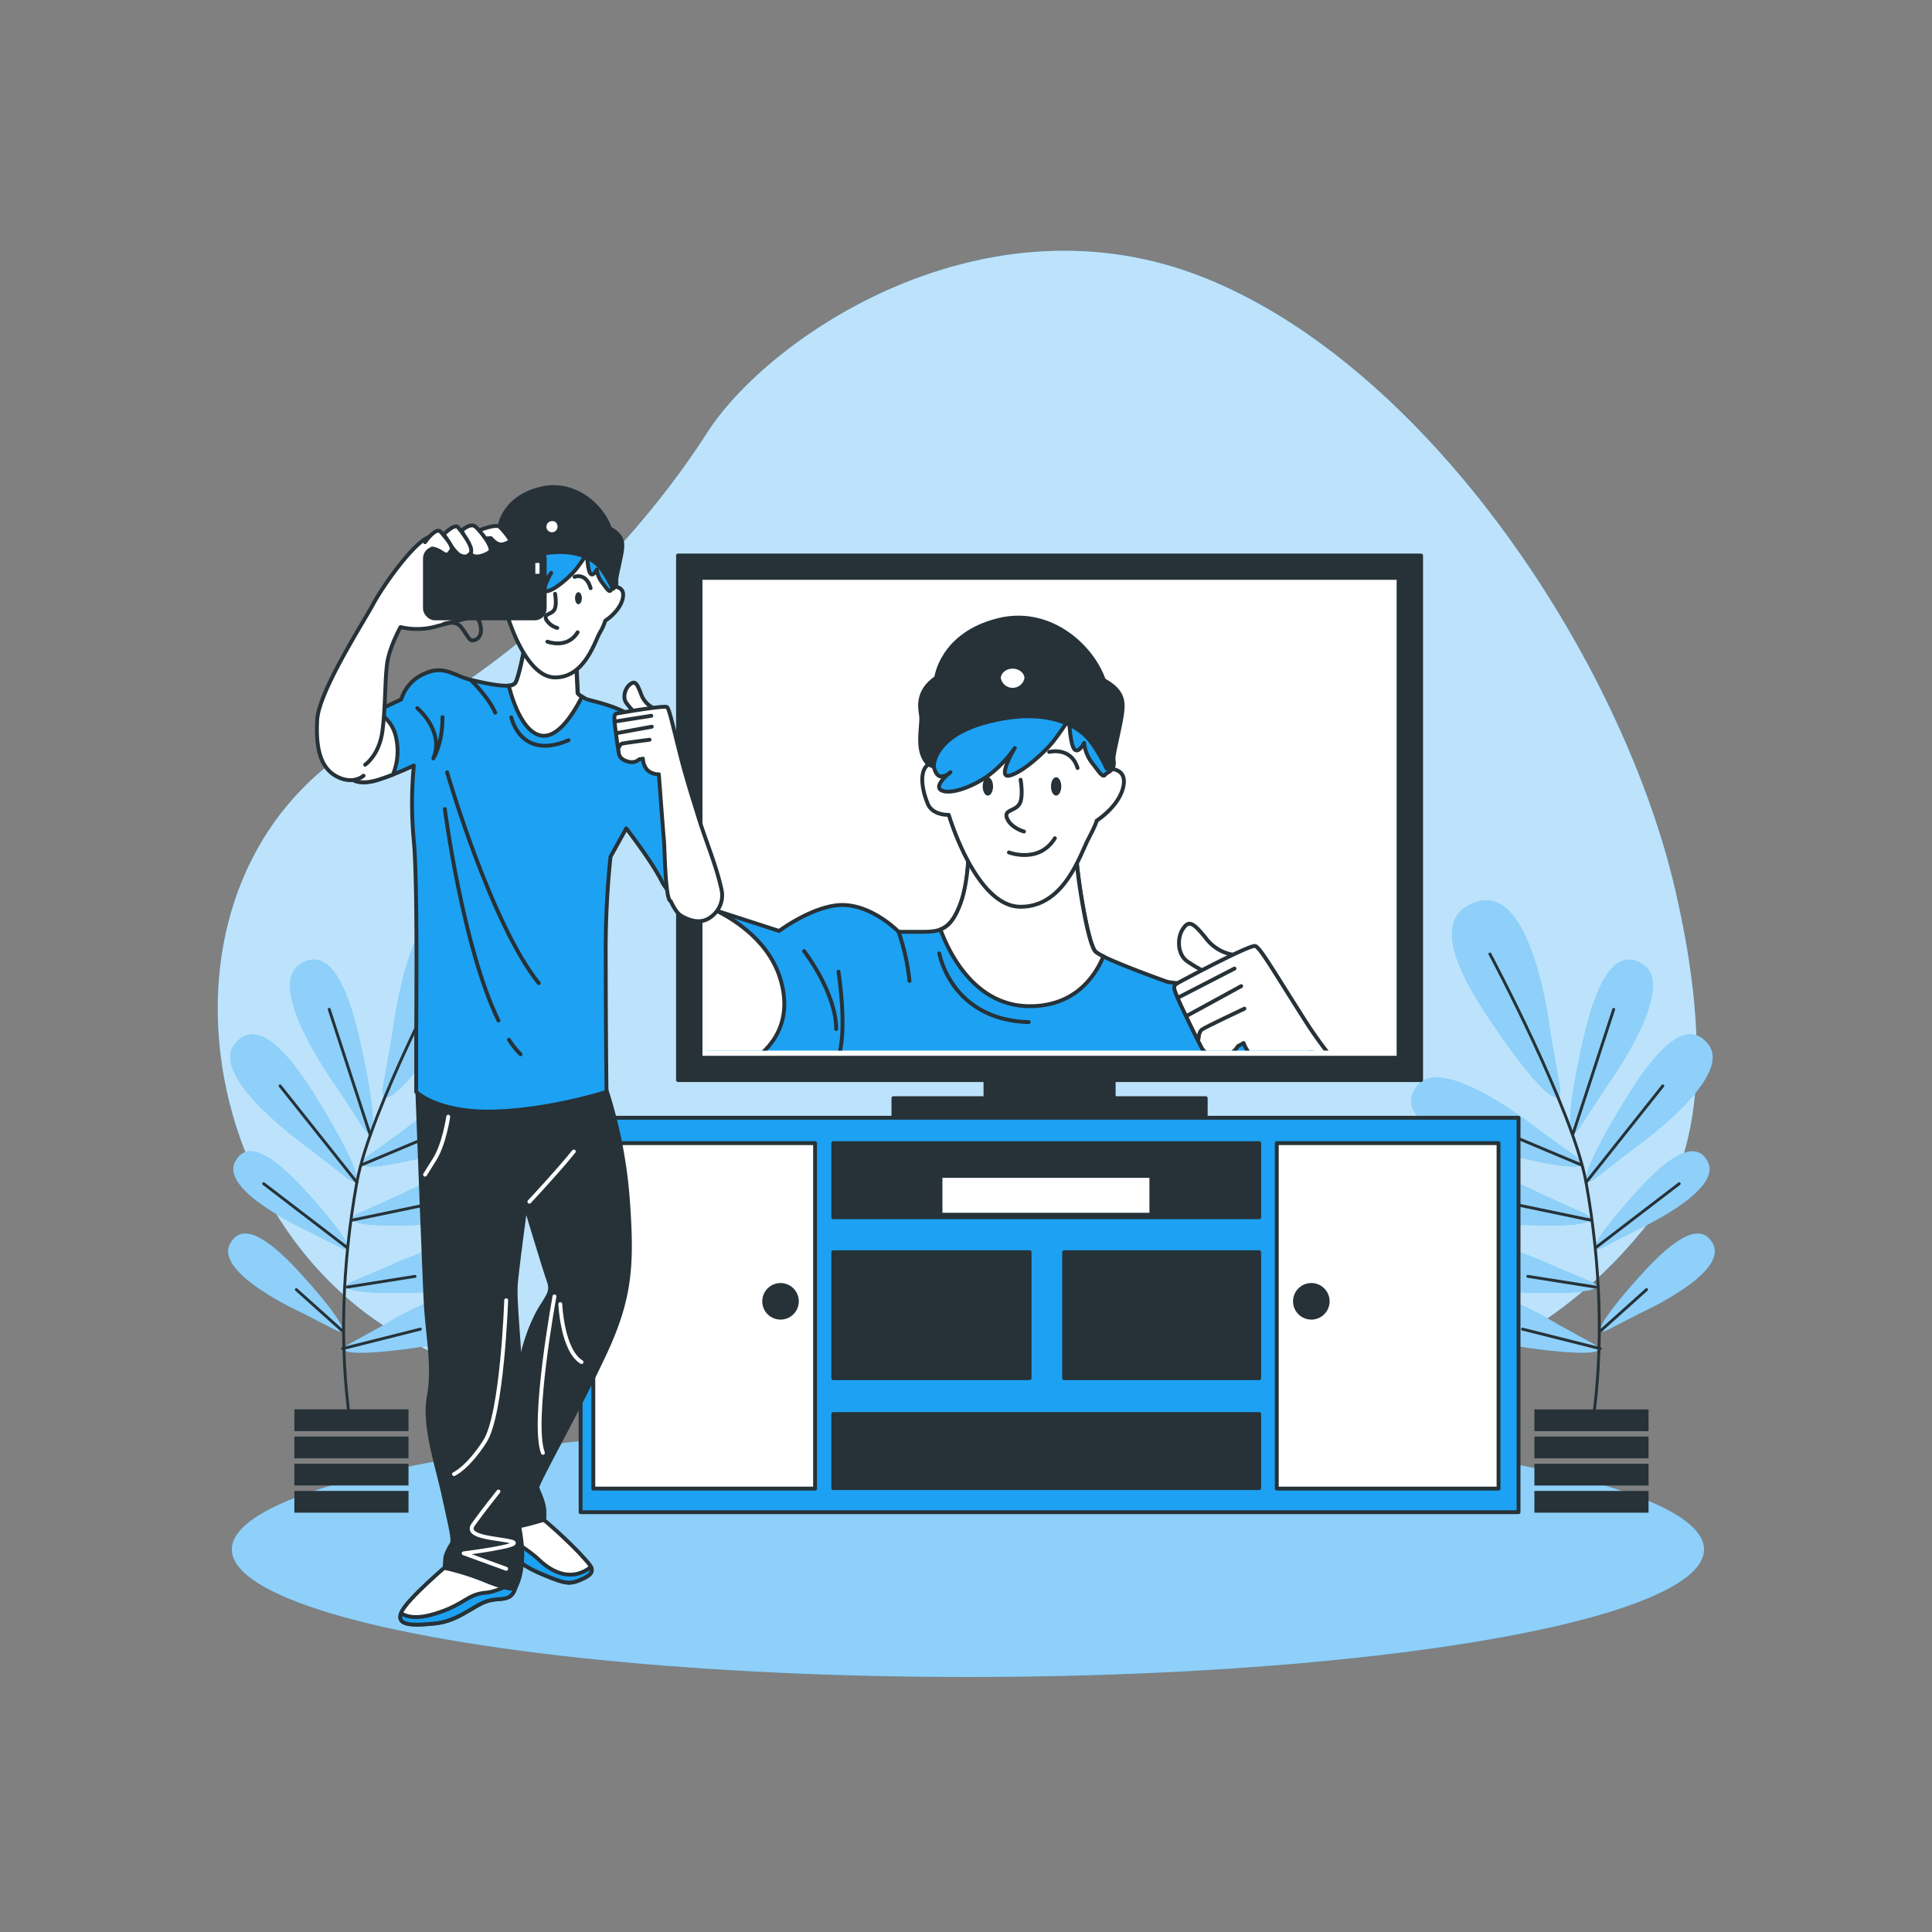 <svg xmlns="http://www.w3.org/2000/svg" xmlns:xlink="http://www.w3.org/1999/xlink" viewBox="0 0 500 500"><rect x="0" y="0" width="500" height="500" fill="#808080" stroke="none"/><defs><clipPath id="freepik--clip-path--inject-63"><rect x="182.59" y="153.89" width="178.08" height="118" style="fill:none"></rect></clipPath></defs><g id="freepik--background-simple--inject-63"><path d="M412.62,175.16C389.66,130.87,352.9,88.5,312,72c-57-23-113,15-129,40s-46,58.3-84,77.15c-63.28,31.4-51.86,125.74,6.08,157.41C136.43,363.71,176.15,366.94,211,370c148,13,194-26,216-54,17.57-22.36,12.49-59.74,6.66-85.24C429.62,213.11,422.36,194,412.62,175.16Z" style="fill:#1DA1F2"></path><path d="M412.62,175.16C389.66,130.87,352.9,88.5,312,72c-57-23-113,15-129,40s-46,58.3-84,77.15c-63.28,31.4-51.86,125.74,6.08,157.41C136.43,363.71,176.15,366.94,211,370c148,13,194-26,216-54,17.57-22.36,12.49-59.74,6.66-85.24C429.62,213.11,422.36,194,412.62,175.16Z" style="fill:#fff;opacity:0.7"></path></g><g id="freepik--Ground--inject-63"><ellipse cx="250.5" cy="401" rx="190.5" ry="33" style="fill:#1DA1F2"></ellipse><ellipse cx="250.5" cy="401" rx="190.5" ry="33" style="fill:#fff;opacity:0.5"></ellipse></g><g id="freepik--Plants--inject-63"><path d="M415.58,281.46s18.83-25.79,9.64-31.85c-9.56-6.3-14.05,12.79-16.07,22.16-4.31,20-3.09,24.26-.2,19.86Z" style="fill:#1DA1F2"></path><path d="M422.67,297.32s26.19-18.28,19.47-27c-7-9.07-17.44,7.53-22.4,15.74-10.58,17.53-10.8,21.94-6.63,18.72Z" style="fill:#1DA1F2"></path><path d="M423.21,318.52S445.88,308.34,442,300.7c-4-7.94-14.43,3.23-19.41,8.79-10.62,11.86-11.43,15.21-7.78,13.35Z" style="fill:#1DA1F2"></path><path d="M424.55,339.81s22.67-10.18,18.8-17.81c-4-7.95-14.43,3.22-19.41,8.78-10.63,11.87-11.44,15.21-7.78,13.35Z" style="fill:#1DA1F2"></path><path d="M398,292.24s-24.9-20-31.37-11.1c-6.74,9.27,12.13,14.63,21.4,17.08,19.79,5.22,24.09,4.2,19.83,1.11Z" style="fill:#1DA1F2"></path><path d="M398.72,308.94s-28.39-14.65-33-4.64c-4.76,10.42,14.79,11.92,24.37,12.48,20.43,1.19,24.44-.67,19.65-2.85Z" style="fill:#1DA1F2"></path><path d="M402.15,327.67s-24.34-11.73-28-3.16c-3.78,8.92,12.79,9.74,20.9,10,17.31.53,20.65-1.13,16.55-2.87Z" style="fill:#1DA1F2"></path><path d="M403.31,342.8s-23-14.25-27.48-6.11c-4.71,8.46,11.68,11,19.72,12.15,17.15,2.37,20.65,1.06,16.76-1.1Z" style="fill:#1DA1F2"></path><path d="M401.16,266.9s-4.31-37.46-18.45-33.62c-14.7,4-2.4,22.94,3.82,32.08,13.27,19.5,18.15,21.66,17.1,15.56Z" style="fill:#1DA1F2"></path><path d="M415.58,281.46s18.83-25.79,9.64-31.85c-9.56-6.3-14.05,12.79-16.07,22.16-4.31,20-3.09,24.26-.2,19.86Z" style="fill:#fff;opacity:0.5"></path><path d="M422.67,297.32s26.19-18.28,19.47-27c-7-9.07-17.44,7.53-22.4,15.74-10.58,17.53-10.8,21.94-6.63,18.72Z" style="fill:#fff;opacity:0.5"></path><path d="M423.21,318.52S445.88,308.34,442,300.7c-4-7.94-14.43,3.23-19.41,8.79-10.62,11.86-11.43,15.21-7.78,13.35Z" style="fill:#fff;opacity:0.5"></path><path d="M424.55,339.81s22.67-10.18,18.8-17.81c-4-7.95-14.43,3.22-19.41,8.78-10.63,11.87-11.44,15.21-7.78,13.35Z" style="fill:#fff;opacity:0.5"></path><path d="M398,292.24s-24.9-20-31.37-11.1c-6.74,9.27,12.13,14.63,21.4,17.08,19.79,5.22,24.09,4.2,19.83,1.11Z" style="fill:#fff;opacity:0.5"></path><path d="M398.72,308.94s-28.39-14.65-33-4.64c-4.76,10.42,14.79,11.92,24.37,12.48,20.43,1.19,24.44-.67,19.65-2.85Z" style="fill:#fff;opacity:0.5"></path><path d="M402.15,327.67s-24.34-11.73-28-3.16c-3.78,8.92,12.79,9.74,20.9,10,17.31.53,20.65-1.13,16.55-2.87Z" style="fill:#fff;opacity:0.5"></path><path d="M403.31,342.8s-23-14.25-27.48-6.11c-4.71,8.46,11.68,11,19.72,12.15,17.15,2.37,20.65,1.06,16.76-1.1Z" style="fill:#fff;opacity:0.5"></path><path d="M401.16,266.9s-4.31-37.46-18.45-33.62c-14.7,4-2.4,22.94,3.82,32.08,13.27,19.5,18.15,21.66,17.1,15.56Z" style="fill:#fff;opacity:0.5"></path><path d="M385.59,246.89s21.54,40.38,24.88,59.11c3.85,21.52,4.47,42.73,1.81,61.56" style="fill:none;stroke:#263238;stroke-linecap:round;stroke-linejoin:round;stroke-width:0.75px"></path><line x1="407.07" y1="293.53" x2="417.62" y2="261.22" style="fill:none;stroke:#263238;stroke-linecap:round;stroke-linejoin:round;stroke-width:0.75px"></line><line x1="410.47" y1="306" x2="430.33" y2="281.03" style="fill:none;stroke:#263238;stroke-linecap:round;stroke-linejoin:round;stroke-width:0.75px"></line><line x1="409.2" y1="301.46" x2="380.45" y2="289.38" style="fill:none;stroke:#263238;stroke-linecap:round;stroke-linejoin:round;stroke-width:0.75px"></line><line x1="412.96" y1="322.9" x2="434.58" y2="306.34" style="fill:none;stroke:#263238;stroke-linecap:round;stroke-linejoin:round;stroke-width:0.75px"></line><line x1="411.81" y1="315.8" x2="389.23" y2="311.1" style="fill:none;stroke:#263238;stroke-linecap:round;stroke-linejoin:round;stroke-width:0.75px"></line><line x1="412.9" y1="333.09" x2="395.41" y2="330.32" style="fill:none;stroke:#263238;stroke-linecap:round;stroke-linejoin:round;stroke-width:0.75px"></line><line x1="414.37" y1="344.29" x2="426.13" y2="333.75" style="fill:none;stroke:#263238;stroke-linecap:round;stroke-linejoin:round;stroke-width:0.75px"></line><line x1="414.14" y1="349.03" x2="394.04" y2="343.98" style="fill:none;stroke:#263238;stroke-linecap:round;stroke-linejoin:round;stroke-width:0.75px"></line><rect x="397.1" y="364.75" width="29.54" height="5.63" style="fill:#263238"></rect><rect x="397.1" y="371.78" width="29.54" height="5.63" style="fill:#263238"></rect><rect x="397.1" y="378.82" width="29.54" height="5.63" style="fill:#263238"></rect><rect x="397.1" y="385.85" width="29.54" height="5.63" style="fill:#263238"></rect><path d="M87.24,281.46s-18.83-25.79-9.64-31.85c9.56-6.3,14.05,12.79,16.07,22.16,4.31,20,3.09,24.26.2,19.86Z" style="fill:#1DA1F2"></path><path d="M80.15,297.32S54,279,60.68,270.33c7-9.07,17.44,7.53,22.4,15.74,10.58,17.53,10.8,21.94,6.63,18.72Z" style="fill:#1DA1F2"></path><path d="M79.61,318.52S56.94,308.34,60.82,300.7c4-7.94,14.43,3.23,19.41,8.79C90.85,321.35,91.66,324.7,88,322.84Z" style="fill:#1DA1F2"></path><path d="M78.27,339.81S55.59,329.63,59.47,322c4-7.95,14.43,3.22,19.41,8.78,10.63,11.87,11.44,15.21,7.78,13.35Z" style="fill:#1DA1F2"></path><path d="M104.85,292.24s24.9-20,31.37-11.1c6.74,9.27-12.13,14.63-21.4,17.08C95,303.44,90.73,302.42,95,299.33Z" style="fill:#1DA1F2"></path><path d="M104.1,308.94s28.39-14.65,33-4.64c4.76,10.42-14.79,11.92-24.37,12.48C92.26,318,88.25,316.11,93,313.93Z" style="fill:#1DA1F2"></path><path d="M100.67,327.67s24.34-11.73,28-3.16c3.78,8.92-12.79,9.74-20.9,10-17.31.53-20.65-1.13-16.55-2.87Z" style="fill:#1DA1F2"></path><path d="M99.51,342.8s23-14.25,27.48-6.11c4.71,8.46-11.68,11-19.72,12.15-17.15,2.37-20.66,1.06-16.76-1.1Z" style="fill:#1DA1F2"></path><path d="M101.66,266.9s4.31-37.46,18.45-33.62c14.7,4,2.4,22.94-3.82,32.08C103,284.86,98.14,287,99.19,280.92Z" style="fill:#1DA1F2"></path><path d="M87.24,281.46s-18.83-25.79-9.64-31.85c9.56-6.3,14.05,12.79,16.07,22.16,4.31,20,3.09,24.26.2,19.86Z" style="fill:#fff;opacity:0.5"></path><path d="M80.15,297.32S54,279,60.68,270.33c7-9.07,17.44,7.53,22.4,15.74,10.58,17.53,10.8,21.94,6.63,18.72Z" style="fill:#fff;opacity:0.5"></path><path d="M79.61,318.52S56.94,308.34,60.82,300.7c4-7.94,14.43,3.23,19.41,8.79C90.85,321.35,91.66,324.7,88,322.84Z" style="fill:#fff;opacity:0.5"></path><path d="M78.27,339.81S55.59,329.63,59.47,322c4-7.95,14.43,3.22,19.41,8.78,10.63,11.87,11.44,15.21,7.78,13.35Z" style="fill:#fff;opacity:0.5"></path><path d="M104.85,292.24s24.9-20,31.37-11.1c6.74,9.27-12.13,14.63-21.4,17.08C95,303.44,90.73,302.42,95,299.33Z" style="fill:#fff;opacity:0.5"></path><path d="M104.1,308.94s28.39-14.65,33-4.64c4.76,10.42-14.79,11.92-24.37,12.48C92.26,318,88.25,316.11,93,313.93Z" style="fill:#fff;opacity:0.5"></path><path d="M100.67,327.67s24.34-11.73,28-3.16c3.78,8.92-12.79,9.74-20.9,10-17.31.53-20.65-1.13-16.55-2.87Z" style="fill:#fff;opacity:0.5"></path><path d="M99.51,342.8s23-14.25,27.48-6.11c4.71,8.46-11.68,11-19.72,12.15-17.15,2.37-20.66,1.06-16.76-1.1Z" style="fill:#fff;opacity:0.5"></path><path d="M101.66,266.9s4.31-37.46,18.45-33.62c14.7,4,2.4,22.94-3.82,32.08C103,284.86,98.14,287,99.19,280.92Z" style="fill:#fff;opacity:0.5"></path><path d="M117.22,246.89S95.69,287.27,92.35,306c-3.85,21.52-4.47,42.73-1.81,61.56" style="fill:none;stroke:#263238;stroke-linecap:round;stroke-linejoin:round;stroke-width:0.75px"></path><line x1="95.75" y1="293.53" x2="85.2" y2="261.22" style="fill:none;stroke:#263238;stroke-linecap:round;stroke-linejoin:round;stroke-width:0.75px"></line><line x1="92.35" y1="306" x2="72.49" y2="281.03" style="fill:none;stroke:#263238;stroke-linecap:round;stroke-linejoin:round;stroke-width:0.75px"></line><line x1="93.61" y1="301.46" x2="122.37" y2="289.38" style="fill:none;stroke:#263238;stroke-linecap:round;stroke-linejoin:round;stroke-width:0.75px"></line><line x1="89.86" y1="322.9" x2="68.24" y2="306.34" style="fill:none;stroke:#263238;stroke-linecap:round;stroke-linejoin:round;stroke-width:0.75px"></line><line x1="91.01" y1="315.8" x2="113.59" y2="311.1" style="fill:none;stroke:#263238;stroke-linecap:round;stroke-linejoin:round;stroke-width:0.75px"></line><line x1="89.92" y1="333.09" x2="107.41" y2="330.32" style="fill:none;stroke:#263238;stroke-linecap:round;stroke-linejoin:round;stroke-width:0.75px"></line><line x1="88.45" y1="344.29" x2="76.69" y2="333.75" style="fill:none;stroke:#263238;stroke-linecap:round;stroke-linejoin:round;stroke-width:0.75px"></line><line x1="88.68" y1="349.03" x2="108.78" y2="343.98" style="fill:none;stroke:#263238;stroke-linecap:round;stroke-linejoin:round;stroke-width:0.75px"></line><rect x="76.18" y="364.75" width="29.54" height="5.63" transform="translate(181.9 735.12) rotate(180)" style="fill:#263238"></rect><rect x="76.18" y="371.78" width="29.54" height="5.63" transform="translate(181.9 749.19) rotate(180)" style="fill:#263238"></rect><rect x="76.18" y="378.82" width="29.54" height="5.63" transform="translate(181.9 763.26) rotate(180)" style="fill:#263238"></rect><rect x="76.18" y="385.85" width="29.54" height="5.63" transform="translate(181.9 777.33) rotate(180)" style="fill:#263238"></rect></g><g id="freepik--Device--inject-63"><rect x="255.04" y="274.6" width="33.18" height="13.1" style="fill:#263238;stroke:#263238;stroke-linecap:round;stroke-linejoin:round"></rect><rect x="231.22" y="284.2" width="80.82" height="4.94" style="fill:#263238;stroke:#263238;stroke-linecap:round;stroke-linejoin:round"></rect><rect x="175.47" y="143.76" width="192.31" height="135.76" style="fill:#263238;stroke:#263238;stroke-linecap:round;stroke-linejoin:round"></rect><rect x="181.3" y="149.55" width="180.65" height="124.19" style="fill:#fff;stroke:#263238;stroke-linecap:round;stroke-linejoin:round"></rect><g style="clip-path:url(#freepik--clip-path--inject-63)"><path d="M250.73,218.45s.21,9.29-2.17,15.56-5,7.14-9.51,7.14h-6.49s-6.27-6.49-13.84-6.92-17.08,6.7-17.08,6.7l-22.7-7.35v41.95s28.54-1.51,29.19-1.3,4.54,8.22,4.54,9.95a11.78,11.78,0,0,0,.22,2.6h131s6.27-3-5.84-16.44S314.52,255,311.49,255s-9.3-.87-9.3-.87-16.43-5.83-18.59-7.78-5-21.19-5-24.87v-4.32s-1.08,8.43-10.81,10.16S250.73,218.45,250.73,218.45Z" style="fill:#1DA1F2;stroke:#263238;stroke-linecap:round;stroke-linejoin:round"></path><path d="M208.09,246.14s8.31,10.68,8.31,20.17" style="fill:none;stroke:#263238;stroke-linecap:round;stroke-linejoin:round"></path><path d="M217,251.48s2.37,14.83,0,22" style="fill:none;stroke:#263238;stroke-linecap:round;stroke-linejoin:round"></path><path d="M243.09,246.74s3,17.2,23.14,17.79" style="fill:none;stroke:#263238;stroke-linecap:round;stroke-linejoin:round"></path><path d="M232.56,241.15a58.14,58.14,0,0,1,2.82,12.71" style="fill:none;stroke:#263238;stroke-linecap:round;stroke-linejoin:round"></path><path d="M266.51,260.4c11.64,0,16.85-7.64,19.05-12.89a9.67,9.67,0,0,1-2-1.17c-2.17-2-5-21.19-5-24.87v-4.32s-1.08,8.43-10.81,10.16-17.08-8.86-17.08-8.86.21,9.29-2.17,15.56c-1.48,3.91-3,5.72-5.11,6.53C245.19,245.45,251.69,260.4,266.51,260.4Z" style="fill:#fff;stroke:#263238;stroke-linecap:round;stroke-linejoin:round"></path><path d="M243.38,200.93s-1.3-4.76-3.46-2.81-1.09,6.92.21,9.95,5.41,2.81,5.41,2.81,6.92,23.57,18.38,23.78,15.57-13.4,17.73-17.51,2.16-4.76,2.16-4.76,5.84-3.68,6.92-8.86-4.32-4.55-4.32-4.55a16.66,16.66,0,0,0-1.73-11.46c-3.25-6.05-27.47-7.13-34-4.32s-9.73,5.19-9.95,8.22S243.38,200.93,243.38,200.93Z" style="fill:#fff;stroke:#263238;stroke-linecap:round;stroke-linejoin:round"></path><path d="M264.13,201.8s.87,4.75-.43,6.48-4.11,1.3-3,3.68S265,215.2,265,215.2" style="fill:none;stroke:#263238;stroke-linecap:round;stroke-linejoin:round"></path><path d="M261.11,220.61s7.78,3,11.89-3.68" style="fill:none;stroke:#263238;stroke-linecap:round;stroke-linejoin:round"></path><path d="M274.66,203.53c0,1.31-.6,2.37-1.34,2.37s-1.33-1.06-1.33-2.37.59-2.38,1.33-2.38S274.66,202.21,274.66,203.53Z" style="fill:#263238"></path><path d="M257,203.53c0,1.31-.6,2.37-1.34,2.37s-1.34-1.06-1.34-2.37.6-2.38,1.34-2.38S257,202.21,257,203.53Z" style="fill:#263238"></path><path d="M271.52,194.6s5.64-1.47,7.35,4.16" style="fill:none;stroke:#263238;stroke-linecap:round;stroke-linejoin:round"></path><path d="M241.65,198.34s.43,2.37,1.73,2.59a3.58,3.58,0,0,0,2.59-1.08s-4.76,3.68-2.16,4.76,8.65-1.3,12.54-4.33a30.88,30.88,0,0,0,6.27-6.7s-4.76,8-1.3,7.13,9.3-6.27,11.46-9.08,3.9-5.62,3.9-5.62.21,6.27,1.29,7.78,2.6-1.51,2.6-1.51a10.11,10.11,0,0,0,1.94,5c1.73,2.17,2.82,4.11,3.46,3.25s2.81-.87,2.17-4.11,1.73-12.76-10.17-16-29.41-1.73-34,4.76A16,16,0,0,0,241.65,198.34Z" style="fill:#1DA1F2;stroke:#263238;stroke-linecap:round;stroke-linejoin:round"></path><path d="M242.29,175.41s1.3-11.24,16-14.92,26.59,8.87,28.11,18.38c0,0-6.92-6.27-22.92-4.75s-21.41,4.75-21.41,4.75Z" style="fill:#263238;stroke:#263238;stroke-linecap:round;stroke-linejoin:round"></path><path d="M241.65,198.34s-.22-7.79,13.83-11.47,21.63.22,24.87,3,6.06,9.08,6.06,9.08,1.51,0,1.73-2.59,2.16-9.52,2.37-12.76-.21-7.35-13.83-10.81-29-1.08-34.39,2.59-4.1,8.22-3.89,10-.86,6.49.22,9.73S241.65,198.34,241.65,198.34Z" style="fill:#263238;stroke:#263238;stroke-linecap:round;stroke-linejoin:round"></path><path d="M265.63,175.55a3.62,3.62,0,0,1-7.12,0c0-1.63,1.6-3,3.56-3S265.63,173.92,265.63,175.55Z" style="fill:#fff;stroke:#263238;stroke-linecap:round;stroke-linejoin:round"></path><path d="M185.29,235.64l-6.35-2.06v41.95s7.75-.41,15.27-.77c4.92-3,11.4-9.85,7.65-21.72C198.51,242.43,188.12,237,185.29,235.64Z" style="fill:#fff;stroke:#263238;stroke-linecap:round;stroke-linejoin:round"></path><path d="M320.14,247.21a11.08,11.08,0,0,1-8-4.33c-3.46-4.32-4.54-4.76-6.06-2.38s-1.29,6.49,1.09,8.22a35.15,35.15,0,0,0,5.18,3Z" style="fill:#fff;stroke:#263238;stroke-linecap:round;stroke-linejoin:round"></path><path d="M353.44,282.88s-7.57-6.05-15.57-18.59-11.68-19-13-19.46-19.25,9.08-20.33,9.73-.65,1.51.22,3.67,5.4,11.46,6.27,13,2.81,2.38,5.62,1.94a4.73,4.73,0,0,0,3.68-2.38l1.51-.86s1.08,3.24,3.68,4.32a7.32,7.32,0,0,0,5.18,0s9.74,18.6,10.6,18.6S363,290.67,363,290.67Z" style="fill:#fff;stroke:#263238;stroke-linecap:round;stroke-linejoin:round"></path><path d="M310.19,268.83s0-1.73.87-2.38,11-5.41,11-5.41" style="fill:#fff;stroke:#263238;stroke-linecap:round;stroke-linejoin:round"></path><line x1="307.38" y1="262.77" x2="321.22" y2="255.21" style="fill:#fff;stroke:#263238;stroke-linecap:round;stroke-linejoin:round"></line><line x1="304.79" y1="258.23" x2="319.49" y2="250.66" style="fill:#fff;stroke:#263238;stroke-linecap:round;stroke-linejoin:round"></line></g><rect x="150.26" y="289.27" width="242.74" height="102.08" style="fill:#1DA1F2;stroke:#263238;stroke-linecap:round;stroke-linejoin:round"></rect><rect x="153.55" y="295.85" width="57.39" height="89.4" style="fill:#fff;stroke:#263238;stroke-linecap:round;stroke-linejoin:round"></rect><rect x="330.43" y="295.85" width="57.39" height="89.4" style="fill:#fff;stroke:#263238;stroke-linecap:round;stroke-linejoin:round"></rect><rect x="215.65" y="295.85" width="110.23" height="19.17" style="fill:#263238;stroke:#263238;stroke-linecap:round;stroke-linejoin:round"></rect><rect x="215.65" y="365.95" width="110.23" height="19.17" style="fill:#263238;stroke:#263238;stroke-linecap:round;stroke-linejoin:round"></rect><rect x="215.65" y="324.08" width="50.81" height="32.59" style="fill:#263238;stroke:#263238;stroke-linecap:round;stroke-linejoin:round"></rect><rect x="275.39" y="324.08" width="50.49" height="32.59" style="fill:#263238;stroke:#263238;stroke-linecap:round;stroke-linejoin:round"></rect><rect x="243.4" y="304.32" width="54.57" height="10.04" style="fill:#fff;stroke:#263238;stroke-linecap:round;stroke-linejoin:round"></rect><path d="M343.6,336.78a4.23,4.23,0,1,1-4.23-4.23A4.23,4.23,0,0,1,343.6,336.78Z" style="fill:#263238;stroke:#263238;stroke-linecap:round;stroke-linejoin:round"></path><circle cx="202" cy="336.78" r="4.23" style="fill:#263238;stroke:#263238;stroke-linecap:round;stroke-linejoin:round"></circle></g><g id="freepik--Character--inject-63"><path d="M140.7,393.29a125.47,125.47,0,0,1,9.36,8.75c2.44,2.85,4.89,4.47,1.22,6.31s-4.68,1.62-10.17-.61-6.31-3.46-10.79-6.31-7.12-3.06-5.9-7.33,3.46-5.09,4.27-5.09S140.7,393.29,140.7,393.29Z" style="fill:#fff;stroke:#263238;stroke-linecap:round;stroke-linejoin:round"></path><path d="M151.28,408.35c1.86-.93,2.14-1.81,1.66-2.82-4.6,3.6-9.47,1.93-13.46-1.87-3.48-3.31-11.7-8-14.95-9.92,0,.12-.08.23-.11.36-1.22,4.27,1.42,4.48,5.9,7.33s5.29,4.07,10.79,6.31S147.62,410.18,151.28,408.35Z" style="fill:#1DA1F2;stroke:#263238;stroke-linecap:round;stroke-linejoin:round"></path><path d="M116.68,404.28s-11.39,9.56-12.82,13,2.85,3.46,8.75,2.85,9.77-4.48,13.23-5.7,6.31.41,7.53-3.46-5.49-6.51-9-6.51S116.68,404.28,116.68,404.28Z" style="fill:#fff;stroke:#263238;stroke-linecap:round;stroke-linejoin:round"></path><path d="M125.84,414.45c3.46-1.22,6.31.41,7.53-3.46a2.94,2.94,0,0,0,0-1.66c-2.54,1.4-5.41,2.69-7.77,2.88-4.88.41-5.7,3.46-14,5.7-4.07,1.09-6.44.49-7.8-.41-1.18,3.25,3,3.25,8.81,2.65S122.38,415.67,125.84,414.45Z" style="fill:#1DA1F2;stroke:#263238;stroke-linecap:round;stroke-linejoin:round"></path><path d="M131.13,295.8s9.57,32.15,10.79,35.41-.2,4.07-2.64,8.35a45,45,0,0,0-4.89,15.87c-.61,5.29-10.38,33.38-10.38,33.38s3,8.34,3.66,7.73,5.7-1.22,8.76-2,4.27-1.22,4.27-1.22.2,1,.2-1.84-1.62-5.49-1.83-6.51,10.79-20.35,17.5-34.8,7.13-23,5.91-39.89a122.5,122.5,0,0,0-6.31-30.53l-26.26,2.85Z" style="fill:#263238;stroke:#263238;stroke-linecap:round;stroke-linejoin:round"></path><path d="M107.93,280.33s1.83,48.85,2.24,56.78,2.24,16.69.82,24.22,2,17.3,3.86,25.85,2.65,11.4,2,12.41-1.63,2.85-1.63,3.87-.41,2.44.41,2.44a67.07,67.07,0,0,1,10.17,3.26c3.46,1.42,7.13,2.44,7.53,1.83s1.84-3.46,1.84-8.75-1.84-10-1.23-15.26,1-20.56.82-28.9-1.5-20.6-1.3-25.08,4.5-35,4.5-35l5.55-13.6Z" style="fill:#263238;stroke:#263238;stroke-linecap:round;stroke-linejoin:round"></path><path d="M145,337.5s.5,12,5.5,15" style="fill:none;stroke:#fff;stroke-linecap:round;stroke-linejoin:round"></path><path d="M143.5,335.5s-6,32.5-3,40.5" style="fill:none;stroke:#fff;stroke-linecap:round;stroke-linejoin:round"></path><path d="M131,336.5s-1,29.5-5.5,36.5-8,8.5-8,8.5" style="fill:none;stroke:#fff;stroke-linecap:round;stroke-linejoin:round"></path><path d="M129,386s-4,5-6.5,8.5,6.5,3.5,10,4.5-12.5,3-12.5,3l11,4" style="fill:none;stroke:#fff;stroke-linecap:round;stroke-linejoin:round"></path><path d="M137,311s7.5-8,11.5-13" style="fill:none;stroke:#fff;stroke-linecap:round;stroke-linejoin:round"></path><path d="M116,289s-1,7-3.5,11l-2.5,4" style="fill:none;stroke:#fff;stroke-linecap:round;stroke-linejoin:round"></path><path d="M136,166.15s-1.63,9-2.65,10.59-7.32.2-11.6-.82-6.71-3.86-11.8-1.62a10.6,10.6,0,0,0-6.11,6.71s-7.93,3.66-11.39,5.7-4.28,10-3.26,12.62,3.66,4.07,8.75,2.44a72.38,72.38,0,0,0,9.16-3.66,103.64,103.64,0,0,0,0,19.54c1,10.78.61,44.16.61,52.1v12.82s5.49,5.49,20.15,5.09,29.1-5.09,29.1-5.09-.2-18.52-.2-34.8A232.55,232.55,0,0,1,158,221.72l4.07-7.33s6.51,8.34,9.16,13.63,10.17,9,12.21,5.91-2.85-23-6.72-28.09-5.9-7.73-5.9-7.73.82-7.33-5.29-11.6-13-5.09-14-5.7-2-1-2-1.63-.41-8.55-.41-8.55Z" style="fill:#1DA1F2;stroke:#263238;stroke-linecap:round;stroke-linejoin:round"></path><path d="M115.71,199.88S127,239,139.44,254.45" style="fill:none;stroke:#263238;stroke-linecap:round;stroke-linejoin:round"></path><path d="M131.71,269.08a23.84,23.84,0,0,0,3,3.76" style="fill:none;stroke:#263238;stroke-linecap:round;stroke-linejoin:round"></path><path d="M115.12,209.37S119.73,245,129,264.13" style="fill:none;stroke:#263238;stroke-linecap:round;stroke-linejoin:round"></path><path d="M108,183.27s7.12,5.93,4.15,13c0,0,2.37-3.56,2.37-10.68" style="fill:none;stroke:#263238;stroke-linecap:round;stroke-linejoin:round"></path><path d="M121.77,175.92s4.62,4.38,6.4,8.53" style="fill:none;stroke:#263238;stroke-linecap:round;stroke-linejoin:round"></path><path d="M132.32,185.64s2.37,11.27,14.83,5.93" style="fill:none;stroke:#263238;stroke-linecap:round;stroke-linejoin:round"></path><path d="M140.09,190.37c4.48.75,8.62-6.26,10.52-10.07-.65-.36-1.16-.69-1.16-1.12,0-.61-.41-8.55-.41-8.55l-13-4.48s-1.63,9-2.65,10.59a2.17,2.17,0,0,1-1.72.7C132.5,180.81,135.17,189.55,140.09,190.37Z" style="fill:#fff;stroke:#263238;stroke-linecap:round;stroke-linejoin:round"></path><path d="M130,153.11s-.85-3.14-2.27-1.85-.71,4.55.14,6.54,3.56,1.85,3.56,1.85,4.55,15.52,12.1,15.66,10.25-8.82,11.67-11.53a12.41,12.41,0,0,0,1.43-3.13s3.84-2.42,4.55-5.84-2.85-3-2.85-3a10.91,10.91,0,0,0-1.14-7.54c-2.13-4-18.07-4.7-22.35-2.85s-6.4,3.42-6.54,5.41S130,153.11,130,153.11Z" style="fill:#fff;stroke:#263238;stroke-linecap:round;stroke-linejoin:round"></path><path d="M143.65,153.68s.57,3.13-.28,4.27-2.71.85-2,2.42a4.82,4.82,0,0,0,2.85,2.13" style="fill:none;stroke:#263238;stroke-linecap:round;stroke-linejoin:round"></path><path d="M141.66,166.06s5.12,2,7.83-2.42" style="fill:none;stroke:#263238;stroke-linecap:round;stroke-linejoin:round"></path><path d="M148.7,149.28s2.94-1.22,4.16,2.94" style="fill:none;stroke:#263238;stroke-linecap:round;stroke-linejoin:round"></path><path d="M150.58,154.81c0,.87-.39,1.57-.88,1.57s-.88-.7-.88-1.57.39-1.56.88-1.56S150.58,154,150.58,154.81Z" style="fill:#263238"></path><ellipse cx="138.1" cy="154.81" rx="0.88" ry="1.57" style="fill:#263238"></ellipse><path d="M129.27,136.31s.86-7.4,10.54-9.82,17.51,5.83,18.5,12.1c0,0-4.55-4.13-15.09-3.14s-14.09,3.14-14.09,3.14Z" style="fill:#263238;stroke:#263238;stroke-linecap:round;stroke-linejoin:round"></path><path d="M128.85,151.4s.28,1.56,1.13,1.71a2.36,2.36,0,0,0,1.71-.72s-3.13,2.42-1.42,3.14,5.69-.86,8.26-2.85a20.08,20.08,0,0,0,4.12-4.41s-3.13,5.26-.85,4.69,6.12-4.12,7.55-6,2.56-3.7,2.56-3.7.14,4.13.85,5.13,1.71-1,1.71-1a6.7,6.7,0,0,0,1.28,3.28c1.14,1.42,1.85,2.7,2.28,2.13s1.85-.57,1.42-2.7,1.14-8.4-6.69-10.54-19.36-1.14-22.35,3.13A10.52,10.52,0,0,0,128.85,151.4Z" style="fill:#1DA1F2;stroke:#263238;stroke-linecap:round;stroke-linejoin:round"></path><path d="M128.85,151.4s-.15-5.13,9.11-7.55,14.23.14,16.37,2,4,6,4,6,1,0,1.14-1.7,1.43-6.27,1.57-8.4-.14-4.84-9.11-7.12-19.08-.71-22.64,1.71-2.7,5.41-2.56,6.55-.57,4.27.14,6.4S128.85,151.4,128.85,151.4Z" style="fill:#263238;stroke:#263238;stroke-linecap:round;stroke-linejoin:round"></path><path d="M144.24,135.94a1.44,1.44,0,1,1-1.39-1.07A1.26,1.26,0,0,1,144.24,135.94Z" style="fill:#fff"></path><path d="M98,201.77c1.32-.42,2.56-.87,3.69-1.3a16,16,0,0,0,.79-9.69,9.58,9.58,0,0,0-5.11-6.64c-1.82.91-3.63,1.84-4.86,2.57-3.46,2-4.28,10-3.26,12.62S92.87,203.4,98,201.77Z" style="fill:#fff;stroke:#263238;stroke-linecap:round;stroke-linejoin:round"></path><path d="M169.54,183.44a6.44,6.44,0,0,1-3.64-3.85c-1.12-3-1.64-3.46-2.91-2.42s-1.9,3.35-.9,4.74a20.19,20.19,0,0,0,2.32,2.63Z" style="fill:#fff;stroke:#263238;stroke-linecap:round;stroke-linejoin:round"></path><path d="M186.4,234.23a6.72,6.72,0,0,0,.34-3.94c-1.31-6.18-4-12.43-5.89-18.5-1.6-5.19-3.26-10.39-4.61-15.65-2.14-8.41-3-12.67-3.63-13.15s-12.31,1.52-13,1.68-.63.72-.55,2.08.91,7.33,1.11,8.32,1.12,1.83,2.76,2.11a2.74,2.74,0,0,0,2.46-.65l1-.2a4.54,4.54,0,0,0,1.25,3.06,4.32,4.32,0,0,0,2.87,1c.45,5.83.86,11.67,1.35,17.5.14,1.66.33,14.84,1.64,15.27.19.07,1.28,3,2.85,3.87,2.1,1.22,4.66,2,6.92.74A7.11,7.11,0,0,0,186.4,234.23Z" style="fill:#fff;stroke:#263238;stroke-linecap:round;stroke-linejoin:round"></path><path d="M160.09,193.6s.32-1,.92-1.16,7.09-1,7.09-1" style="fill:none;stroke:#263238;stroke-linecap:round;stroke-linejoin:round"></path><line x1="159.64" y1="189.73" x2="168.68" y2="188.07" style="fill:none;stroke:#263238;stroke-linecap:round;stroke-linejoin:round"></line><line x1="159.03" y1="186.75" x2="168.55" y2="185.24" style="fill:none;stroke:#263238;stroke-linecap:round;stroke-linejoin:round"></line><path d="M94.5,197.9s3.66-2.44,4.48-8.75.61-13.23,1.22-17.5,3.46-9.36,3.46-9.36a18.59,18.59,0,0,0,9.36-.21c5.29-1.42,10-2.64,10-2.64l1.22-21s-9.76-1.43-13.83.81-11.2,12.21-13.84,17.1S82.49,179,82.09,186.3s.81,12.42,5.08,14.66,6.92-.21,6.92-.21" style="fill:#fff;stroke:#263238;stroke-linecap:round;stroke-linejoin:round"></path><rect x="109.97" y="141.93" width="31" height="18.11" rx="2.59" style="fill:#263238;stroke:#263238;stroke-linecap:round;stroke-linejoin:round"></rect><rect x="138.55" y="145.7" width="1.08" height="2.79" style="fill:#fff"></rect><path d="M124,137.25s4.22-1.69,5.26-.94a19.11,19.11,0,0,1,2.88,3.59,4.24,4.24,0,0,1-2.24,1c-1.42.2-2.85-1.63-2.85-1.63l-3,.2Z" style="fill:#fff;stroke:#263238;stroke-linecap:round;stroke-linejoin:round"></path><path d="M119.53,137.25s2.24-2,3.46-1,5,5.71,3.72,6.62-4.12,1.92-4.94.3S119.53,137.25,119.53,137.25Z" style="fill:#fff;stroke:#263238;stroke-linecap:round;stroke-linejoin:round"></path><path d="M114.85,138.27s2.85-2.85,3.67-1.83,4.27,5.29,3.25,6.72-2.44.81-3.25.2a13.45,13.45,0,0,1-2-2.44Z" style="fill:#fff;stroke:#263238;stroke-linecap:round;stroke-linejoin:round"></path><path d="M110,140.31s2.85-4.07,4.07-2.65,3.46,3.87,2.64,4.89-.81,1.42-2.44.4a5.41,5.41,0,0,0-2.44-1" style="fill:#fff;stroke:#263238;stroke-linecap:round;stroke-linejoin:round"></path><path d="M114.85,161.47s2.85-1,4.28.61,2.24,3.67,3.05,3.67,2.65-.61,2.24-3.46-1.63-2.65-3.87-2.65a14.48,14.48,0,0,0-3.66.41" style="fill:none;stroke:#263238;stroke-linecap:round;stroke-linejoin:round"></path></g></svg>